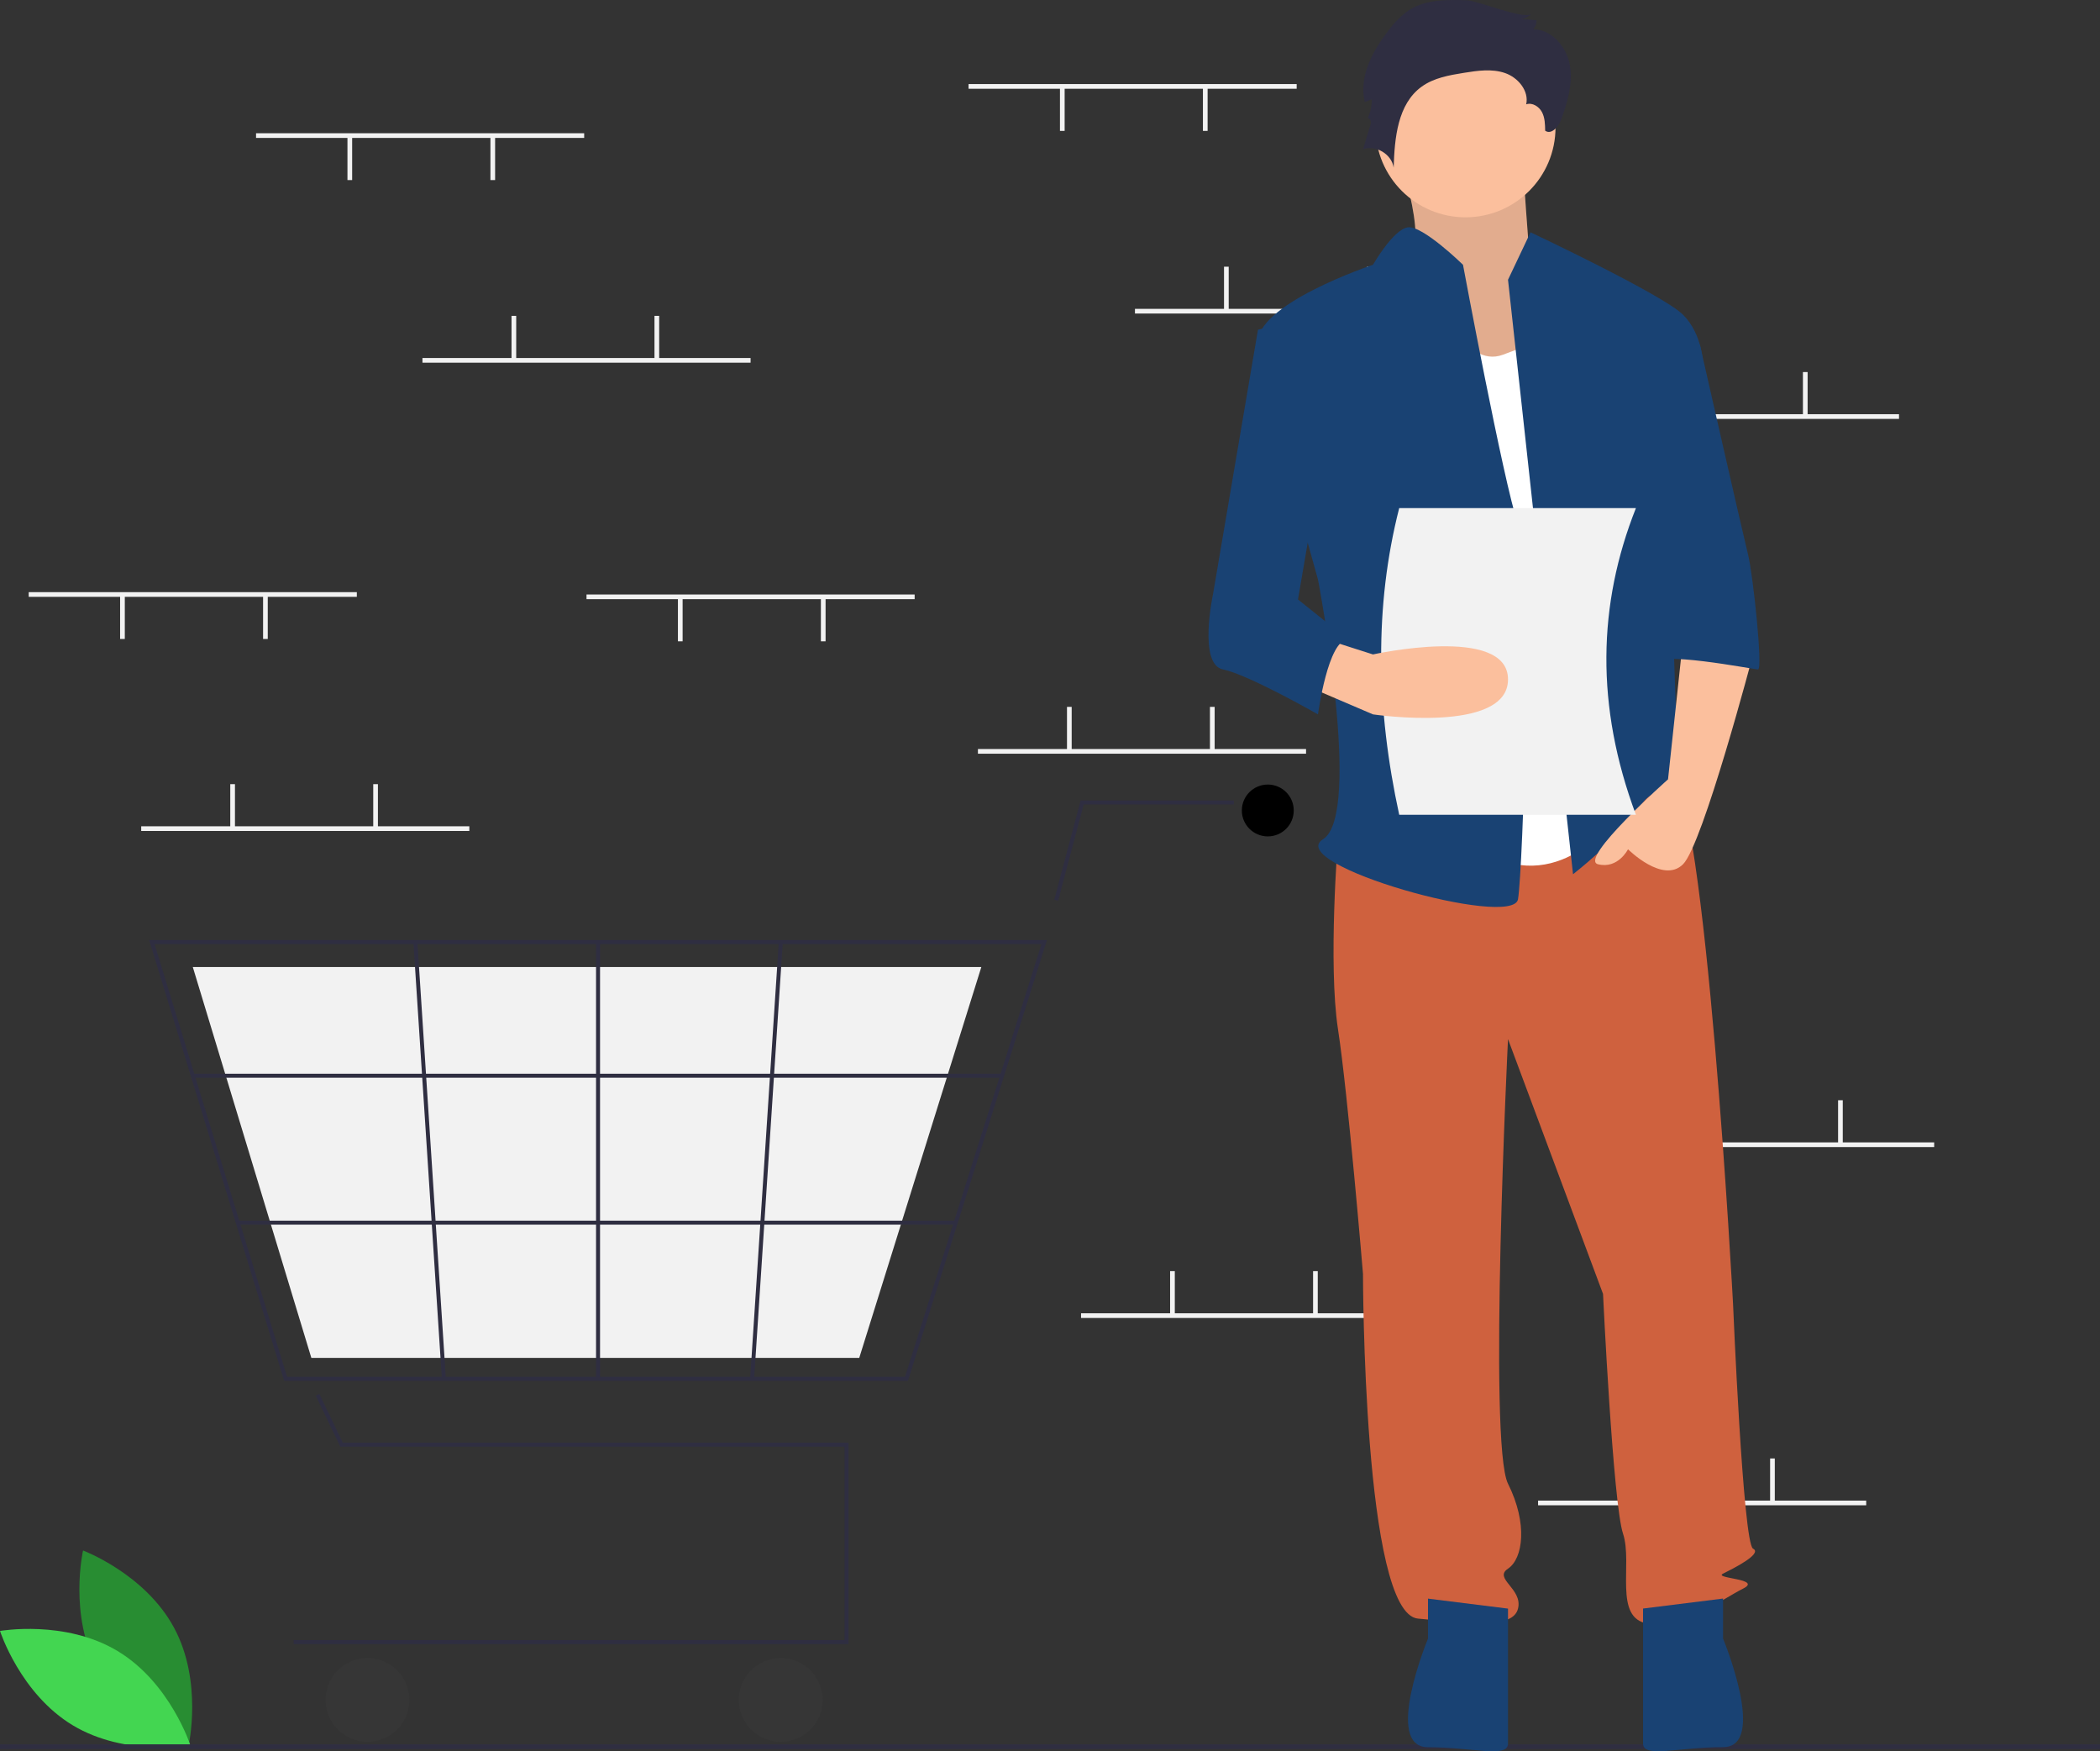 <svg width="415" height="346" viewBox="0 0 415 346" fill="none" xmlns="http://www.w3.org/2000/svg">
<rect x="0" y="0" width="415" height="346" fill="#333333" stroke="none"/>
<g clip-path="url(#clip0)">
<path d="M19.284 329.702C25.04 340.364 37.257 344.941 37.257 344.941C37.257 344.941 40.142 332.231 34.385 321.569C28.629 310.907 16.411 306.33 16.411 306.33C16.411 306.33 13.527 319.04 19.284 329.702Z" fill="#288D32"/>
<path d="M23.24 326.194C33.633 332.438 37.636 344.842 37.636 344.842C37.636 344.842 24.788 347.121 14.395 340.876C4.003 334.632 0 322.228 0 322.228C0 322.228 12.848 319.949 23.24 326.194Z" fill="#43D651"/>
<path d="M256.248 16.61H191.404V17.535H256.248V16.61Z" fill="#F2F2F2"/>
<path d="M238.647 17.304H237.721V25.862H238.647V17.304Z" fill="#F2F2F2"/>
<path d="M210.394 17.304H209.468V25.862H210.394V17.304Z" fill="#F2F2F2"/>
<path d="M289.133 61.018H224.289V61.944H289.133V61.018Z" fill="#F2F2F2"/>
<path d="M242.816 52.692H241.89V61.25H242.816V52.692Z" fill="#F2F2F2"/>
<path d="M271.069 52.692H270.143V61.25H271.069V52.692Z" fill="#F2F2F2"/>
<path d="M375.282 81.835H310.439V82.76H375.282V81.835Z" fill="#F2F2F2"/>
<path d="M328.966 73.508H328.039V82.066H328.966V73.508Z" fill="#F2F2F2"/>
<path d="M357.219 73.508H356.292V82.066H357.219V73.508Z" fill="#F2F2F2"/>
<path d="M368.798 296.474H303.954V297.399H368.798V296.474Z" fill="#F2F2F2"/>
<path d="M322.481 288.147H321.555V296.705H322.481V288.147Z" fill="#F2F2F2"/>
<path d="M350.734 288.147H349.808V296.705H350.734V288.147Z" fill="#F2F2F2"/>
<path d="M258.101 147.984H193.257V148.91H258.101V147.984Z" fill="#F2F2F2"/>
<path d="M211.784 139.658H210.857V148.216H211.784V139.658Z" fill="#F2F2F2"/>
<path d="M240.037 139.658H239.111V148.216H240.037V139.658Z" fill="#F2F2F2"/>
<path d="M278.48 259.467H213.636V260.392H278.48V259.467Z" fill="#F2F2F2"/>
<path d="M232.163 251.141H231.237V259.699H232.163V251.141Z" fill="#F2F2F2"/>
<path d="M260.416 251.141H259.49V259.699H260.416V251.141Z" fill="#F2F2F2"/>
<path d="M382.23 225.699H317.386V226.624H382.23V225.699Z" fill="#F2F2F2"/>
<path d="M335.913 217.372H334.987V225.93H335.913V217.372Z" fill="#F2F2F2"/>
<path d="M364.166 217.372H363.24V225.93H364.166V217.372Z" fill="#F2F2F2"/>
<path d="M167.695 324.819H58.023V324.032H166.906V285.813H67.243L62.401 275.739L63.113 275.398L67.739 285.025H167.695V324.819Z" fill="#2F2E41"/>
<path d="M72.62 344.126C77.195 344.126 80.904 340.421 80.904 335.852C80.904 331.282 77.195 327.578 72.62 327.578C68.044 327.578 64.335 331.282 64.335 335.852C64.335 340.421 68.044 344.126 72.62 344.126Z" fill="#363636"/>
<path d="M154.282 344.126C158.857 344.126 162.567 340.421 162.567 335.852C162.567 331.282 158.857 327.578 154.282 327.578C149.707 327.578 145.997 331.282 145.997 335.852C145.997 340.421 149.707 344.126 154.282 344.126Z" fill="#363636"/>
<path d="M250.541 165.247C253.373 165.247 255.67 162.954 255.67 160.125C255.67 157.296 253.373 155.003 250.541 155.003C247.709 155.003 245.412 157.296 245.412 160.125C245.412 162.954 247.709 165.247 250.541 165.247Z" fill="black"/>
<path d="M179.425 272.811H56.153L29.48 185.735H206.894L206.733 186.248L179.425 272.811ZM56.737 272.023H178.846L205.819 186.523H30.546L56.737 272.023Z" fill="#2F2E41"/>
<path d="M169.803 268.28H61.528L38.1 191.054H193.93L193.788 191.509L169.803 268.28Z" fill="#F2F2F2"/>
<path d="M209.105 177.956L208.342 177.754L213.549 158.155H243.835V158.943H214.156L209.105 177.956Z" fill="#2F2E41"/>
<path d="M198.029 212.134H38.1V212.922H198.029V212.134Z" fill="#2F2E41"/>
<path d="M188.87 241.166H46.993V241.954H188.87V241.166Z" fill="#2F2E41"/>
<path d="M118.579 186.129H117.79V272.417H118.579V186.129Z" fill="#2F2E41"/>
<path d="M153.905 186.105L148.241 272.39L149.028 272.441L154.692 186.156L153.905 186.105Z" fill="#2F2E41"/>
<path d="M82.482 186.104L81.694 186.155L87.325 272.442L88.112 272.391L82.482 186.104Z" fill="#2F2E41"/>
<path d="M415 344.625H0V345.551H415V344.625Z" fill="#2F2E41"/>
<path d="M275.776 28.623C275.776 28.623 282.547 47.869 278.38 50.83C274.214 53.791 292.443 77.973 292.443 77.973L314.318 72.051L302.339 51.817C302.339 51.817 300.776 31.584 300.776 28.623C300.776 25.662 275.776 28.623 275.776 28.623Z" fill="#FBBF9D"/>
<path opacity="0.1" d="M275.776 28.623C275.776 28.623 282.547 47.869 278.38 50.83C274.214 53.791 292.443 77.973 292.443 77.973L314.318 72.051L302.339 51.817C302.339 51.817 300.776 31.584 300.776 28.623C300.776 25.662 275.776 28.623 275.776 28.623Z" fill="black"/>
<path d="M264.411 165.815C264.411 165.815 262.435 190.49 264.411 203.321C266.388 216.152 269.353 251.684 269.353 251.684C269.353 251.684 269.353 318.8 280.223 319.787C291.094 320.774 299 321.761 299.988 317.813C300.976 313.865 295.047 311.891 298.012 309.917C300.976 307.943 301.965 301.034 298.012 293.138C294.059 285.242 298.012 205.295 298.012 205.295L316.788 255.632C316.788 255.632 318.765 297.086 320.741 303.008C322.718 308.93 318.765 319.787 325.683 320.774C332.6 321.761 340.506 315.839 344.459 313.865C348.412 311.891 338.53 311.891 340.506 310.904C342.483 309.917 348.412 306.956 346.436 305.969C344.459 304.982 342.483 257.606 342.483 257.606C342.483 257.606 337.047 156.439 330.13 152.491C323.212 148.543 318.765 155.343 318.765 155.343L264.411 165.815Z" fill="#CF613E"/>
<path d="M282.2 315.839V323.735C282.2 323.735 273.305 345.198 282.2 345.198C291.094 345.198 298.012 347.422 298.012 344.461V317.813L282.2 315.839Z" fill="#194273"/>
<path d="M340.506 315.825V323.721C340.506 323.721 349.4 345.184 340.506 345.184C331.612 345.184 324.694 347.409 324.694 344.448V317.799L340.506 315.825Z" fill="#194273"/>
<path d="M289.612 42.934C299.436 42.934 307.4 34.98 307.4 25.168C307.4 15.357 299.436 7.402 289.612 7.402C279.787 7.402 271.823 15.357 271.823 25.168C271.823 34.98 279.787 42.934 289.612 42.934Z" fill="#FBBF9D"/>
<path d="M284.176 58.233C284.176 58.233 289.117 73.038 297.023 70.077L304.929 67.116L318.765 161.867C318.765 161.867 307.894 177.659 292.082 167.789C276.27 157.919 284.176 58.233 284.176 58.233Z" fill="white"/>
<path d="M298.012 55.272L302.459 45.895C302.459 45.895 328.647 58.233 332.6 62.181C336.553 66.129 336.553 72.051 336.553 72.051L329.635 96.726C329.635 96.726 331.612 151.01 331.612 152.984C331.612 154.958 338.53 165.815 333.588 161.867C328.647 157.919 327.659 153.971 323.706 159.893C319.753 165.815 310.859 172.724 310.859 172.724L298.012 55.272Z" fill="#194273"/>
<path d="M332.6 126.335L329.635 153.971C329.635 153.971 311.847 169.763 315.8 170.75C319.753 171.737 321.729 167.789 321.729 167.789C321.729 167.789 328.647 174.698 332.6 170.75C336.553 166.802 346.436 129.296 346.436 129.296L332.6 126.335Z" fill="#FBBF9D"/>
<path d="M289.991 0.06C286.047 -0.081 281.827 -0.15 278.502 1.972C276.972 3.037 275.631 4.349 274.532 5.854C271.293 9.942 268.495 15.087 269.698 20.159L271.095 19.615C271.095 20.969 270.794 22.306 270.213 23.53C270.41 22.959 271.068 23.882 270.892 24.46L269.353 29.503C271.883 28.576 275.03 30.452 275.415 33.115C275.591 27.258 276.199 20.542 280.957 17.113C283.356 15.383 286.392 14.855 289.313 14.387C292.008 13.954 294.833 13.542 297.414 14.428C299.995 15.314 302.193 17.95 301.608 20.613C302.798 20.203 304.13 21.032 304.718 22.143C305.306 23.255 305.337 24.566 305.354 25.823C306.623 26.719 308.067 24.941 308.584 23.477C309.798 20.043 310.876 16.387 310.223 12.804C309.569 9.221 306.645 5.797 302.999 5.785C303.441 5.299 303.678 4.661 303.657 4.005L300.652 3.751C301.415 3.643 302.116 3.274 302.637 2.706C301.43 4.032 291.942 0.13 289.991 0.06Z" fill="#2F2E41"/>
<path d="M289.117 52.311C289.117 52.311 281.072 44.437 278.177 44.919C275.282 45.402 271.329 52.311 271.329 52.311C271.329 52.311 247.611 60.207 248.599 68.103C249.588 75.999 260.458 114.491 260.458 114.491C260.458 114.491 269.353 160.88 261.447 165.815C253.541 170.75 299 183.581 299.988 177.659C300.976 171.737 302.953 112.517 299.988 103.635C297.023 94.752 289.117 52.311 289.117 52.311Z" fill="#194273"/>
<path d="M323.706 68.103H335.926C335.926 68.103 344.459 105.608 345.447 109.556C346.436 113.504 348.412 132.257 347.424 132.257C346.436 132.257 326.671 128.309 326.671 131.27L323.706 68.103Z" fill="#194273"/>
<path d="M323.292 160.979H276.512C271.947 140.006 271.566 119.742 276.512 100.381H323.292C315.743 119.393 315.271 139.519 323.292 160.979Z" fill="#F2F2F2"/>
<path d="M257.494 135.218L271.329 141.14C271.329 141.14 298.012 145.088 298.012 134.231C298.012 123.375 271.329 129.297 271.329 129.297L262.434 126.456L257.494 135.218Z" fill="#FBBF9D"/>
<path d="M260.458 62.181L248.599 65.142L239.705 117.452C239.705 117.452 236.74 131.27 241.682 132.257C246.623 133.244 260.458 141.14 260.458 141.14C260.458 141.14 262.435 126.335 266.388 126.335L256.505 118.439L262.435 83.895L260.458 62.181Z" fill="#194273"/>
<path d="M92.749 163.25H27.905V164.175H92.749V163.25Z" fill="#F2F2F2"/>
<path d="M46.432 154.923H45.506V163.481H46.432V154.923Z" fill="#F2F2F2"/>
<path d="M74.685 154.923H73.759V163.481H74.685V154.923Z" fill="#F2F2F2"/>
<path d="M115.444 26.325H50.601V27.25H115.444V26.325Z" fill="#F2F2F2"/>
<path d="M97.844 27.019H96.918V35.576H97.844V27.019Z" fill="#F2F2F2"/>
<path d="M69.591 27.019H68.664V35.576H69.591V27.019Z" fill="#F2F2F2"/>
<path d="M180.751 117.454H115.907V118.379H180.751V117.454Z" fill="#F2F2F2"/>
<path d="M163.151 118.148H162.224V126.706H163.151V118.148Z" fill="#F2F2F2"/>
<path d="M134.897 118.148H133.971V126.706H134.897V118.148Z" fill="#F2F2F2"/>
<path d="M70.517 116.991H5.673V117.916H70.517V116.991Z" fill="#F2F2F2"/>
<path d="M52.916 117.685H51.99V126.243H52.916V117.685Z" fill="#F2F2F2"/>
<path d="M24.663 117.685H23.737V126.243H24.663V117.685Z" fill="#F2F2F2"/>
<path d="M148.329 70.733H83.486V71.658H148.329V70.733Z" fill="#F2F2F2"/>
<path d="M102.012 62.406H101.086V70.964H102.012V62.406Z" fill="#F2F2F2"/>
<path d="M130.266 62.406H129.339V70.964H130.266V62.406Z" fill="#F2F2F2"/>
</g>
<defs>
<clipPath id="clip0">
<rect width="415" height="346" fill="white"/>
</clipPath>
</defs>
</svg>
